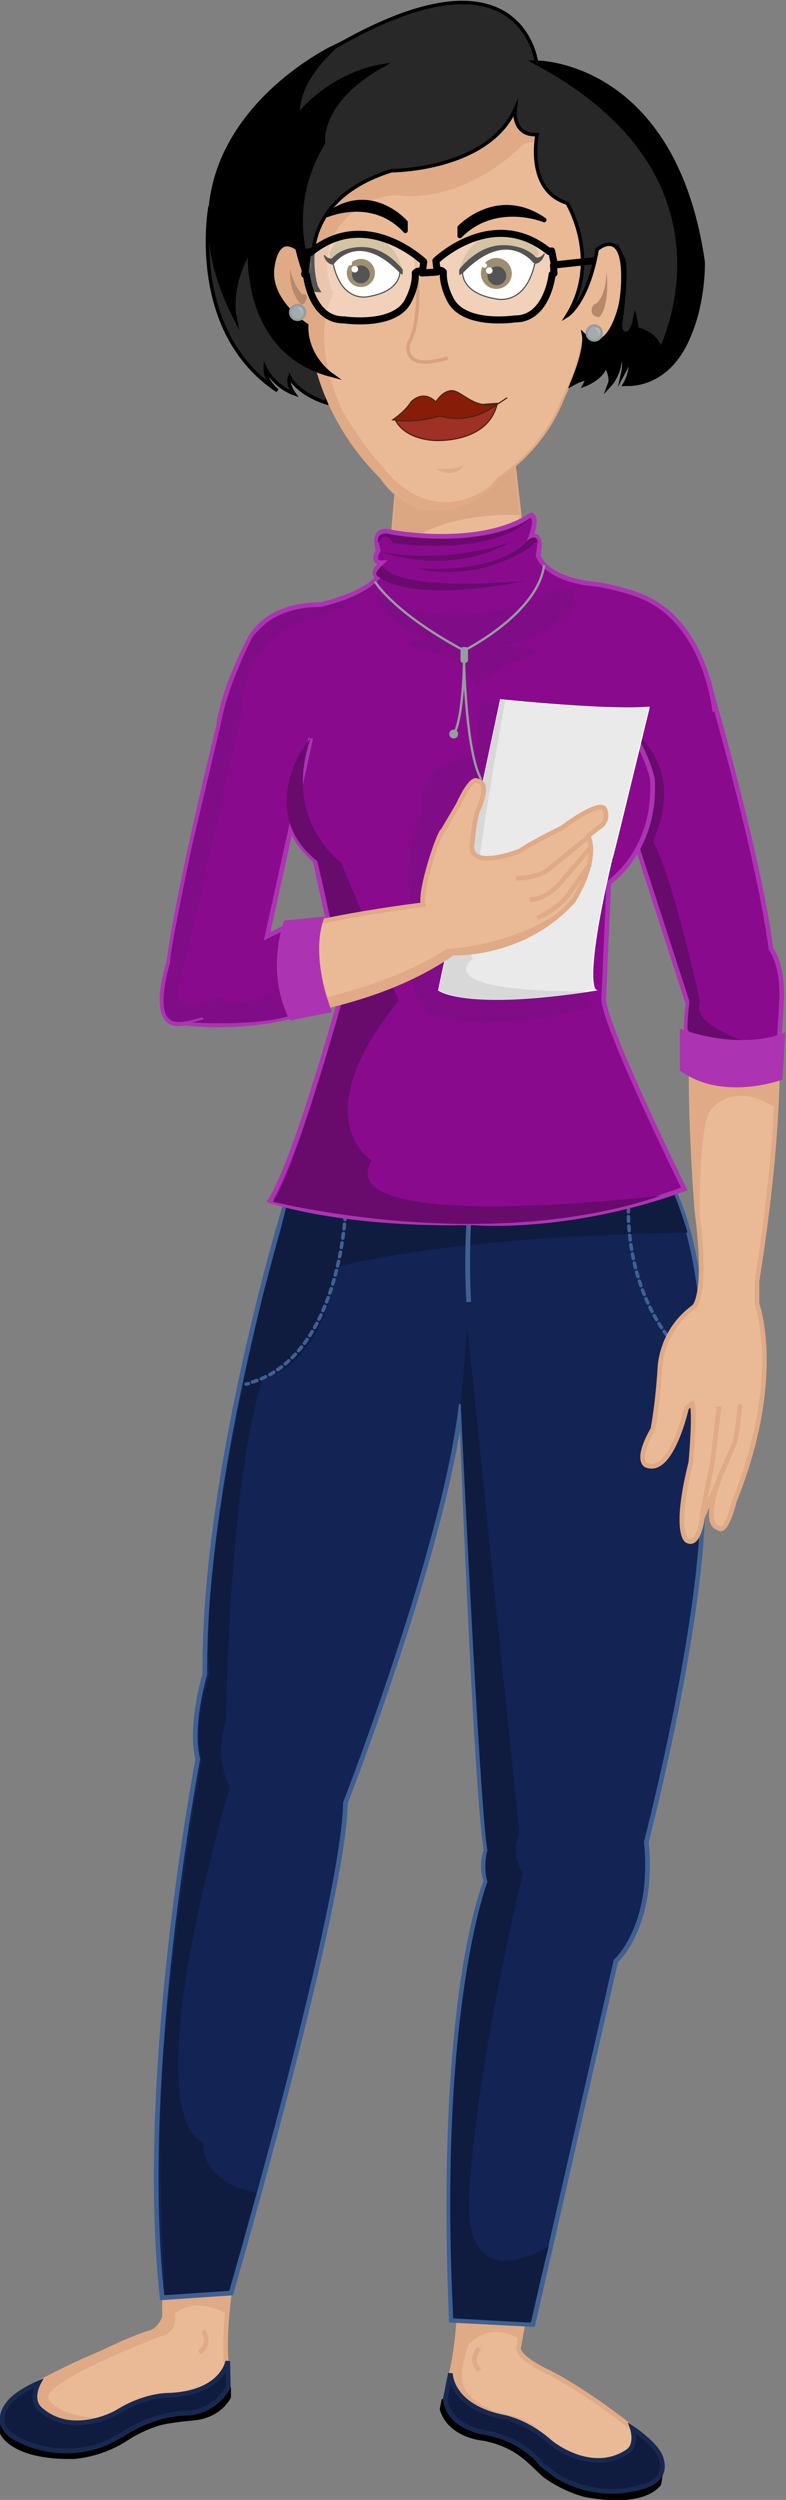 <?xml version="1.0" encoding="utf-8"?>
<!-- Generator: Adobe Illustrator 19.0.0, SVG Export Plug-In . SVG Version: 6.00 Build 0)  -->
<svg version="1.1" id="Capa_1" xmlns="http://www.w3.org/2000/svg" xmlns:xlink="http://www.w3.org/1999/xlink" x="0px" y="0px"
	 viewBox="-261.8 99.5 167.7 533" style="enable-background:new -261.8 99.5 167.7 533;" xml:space="preserve">
<rect x="-261.8" y="99.5" width="167.7" height="533" fill="#808080" stroke="none"/>
<style type="text/css">
	.st0{fill:#EABA96;stroke:#E0AA86;stroke-miterlimit:10;}
	.st1{fill:#E0AA86;}
	.st2{stroke:#000000;stroke-width:0.75;stroke-linecap:square;stroke-linejoin:bevel;stroke-miterlimit:10;}
	.st3{fill:#0F1C3F;stroke:#182951;stroke-miterlimit:10;}
	.st4{fill:#132354;stroke:#3F6093;stroke-miterlimit:10;}
	.st5{fill:#0F1C3F;}
	.st6{fill:none;stroke:#3F6093;stroke-miterlimit:10;}
	.st7{fill:none;stroke:#3F6093;stroke-width:0.75;stroke-linecap:round;stroke-linejoin:round;}
	.st8{fill:none;stroke:#3F6093;stroke-width:0.75;stroke-linecap:round;stroke-linejoin:round;stroke-dasharray:1.004,1.004;}
	
		.st9{fill:none;stroke:#3F6093;stroke-width:0.75;stroke-linecap:round;stroke-linejoin:round;stroke-miterlimit:10;stroke-dasharray:1;}
	.st10{fill:none;stroke:#E0AA86;stroke-miterlimit:10;}
	.st11{fill:#8A0A8E;stroke:#AC34B2;stroke-miterlimit:10;}
	.st12{fill:#680B6D;}
	.st13{fill:#EABA96;stroke:#E0AA86;stroke-width:0.5;stroke-miterlimit:10;}
	.st14{fill:#DBA682;}
	.st15{fill:#810C87;}
	.st16{fill:#EAEAEA;stroke:#FFFFFF;stroke-width:0.25;stroke-miterlimit:10;}
	.st17{fill:#D8D8D8;}
	.st18{fill:#959DA0;stroke:#959DA0;stroke-width:0.5;stroke-miterlimit:10;}
	.st19{fill:none;stroke:#959DA0;stroke-width:0.5;stroke-miterlimit:10;}
	.st20{fill:#282828;stroke:#000000;stroke-width:0.75;stroke-miterlimit:10;}
	.st21{fill:#B7896A;}
	.st22{fill:#DDAC8A;}
	.st23{stroke:#000000;stroke-miterlimit:10;}
	.st24{fill:#C1A578;}
	.st25{stroke:#000000;stroke-width:0.25;stroke-linecap:round;stroke-linejoin:round;stroke-miterlimit:10;}
	.st26{fill:#FFFFFF;stroke:#000000;stroke-width:0.25;stroke-linecap:round;stroke-linejoin:round;stroke-miterlimit:10;}
	.st27{fill:#70582D;}
	.st28{fill:#FFFFFF;}
	.st29{stroke:#000000;stroke-linecap:round;stroke-linejoin:round;stroke-miterlimit:10;}
	.st30{fill:#9E3025;stroke:#4C2311;stroke-width:0.25;stroke-miterlimit:10;}
	.st31{fill:#871D08;stroke:#4C2311;stroke-width:0.25;stroke-miterlimit:10;}
	.st32{fill:none;stroke:#D8A27D;stroke-width:0.75;stroke-miterlimit:10;}
	.st33{fill:#AC34B2;stroke:#AC34B2;stroke-width:0.5;stroke-miterlimit:10;}
	.st34{fill:#A5ABAD;stroke:#959DA0;stroke-width:0.5;stroke-miterlimit:10;}
	.st35{fill:#B1BABC;}
	.st36{opacity:0.33;fill:#FFFFFF;}
	.st37{fill:none;stroke:#000000;stroke-width:1.5;stroke-linecap:round;stroke-linejoin:round;stroke-miterlimit:10;}
</style>
<g id="XMLID_12007_">
	<path id="XMLID_12008_" class="st0" d="M-253.6,607.6c0,0,9.8-5.4,19.2-8.6c0,0,6.7-1.7,7.7-3.9v-11.4l14.8-1.9
		c0,0-2.2,12.1-1.7,20.5l0.3,4.3l-5.4,3.5l-7.2,1.4l-7.3,2.3c0,0-7.1,2.7-7.4,2.8s-9.5,0.8-9.5,0.8l-4.8-2.7c0,0-0.6-2.9-0.6-3.2
		C-255.3,611.4-253.6,607.6-253.6,607.6z"/>
	<path id="XMLID_12009_" class="st0" d="M-218.5,596.4c0,0,2,2.7-0.8,4.7"/>
	<path id="XMLID_12010_" class="st0" d="M-126.9,617.2c0,0-8.7-7.1-17.4-11.7c0,0-6.4-2.8-6.9-5.2l2-11.3l-14.3-4.4
		c0,0,0,12.3-1.9,20.5l-1.1,4.2l4.7,4.4l6.9,2.7l6.8,3.5c0,0,6.5,3.9,6.8,4c0.2,0.1,9.2,2.4,9.2,2.4l5.2-1.8c0,0,1.1-2.8,1.1-3
		C-125.8,621.2-126.9,617.2-126.9,617.2z"/>
	<path id="XMLID_12011_" class="st0" d="M-159.5,600.1c0,0-2.4,2.3,0,4.8"/>
	<path id="XMLID_12012_" class="st1" d="M-226.7,589.8l13.7-0.9l-0.6,3.9c0,0-6-3.9-10.9,0c0,0,0.9,3.9-2.9,4.8
		c0,0-27.8,10.5-23.7,13.8c0,0,1.9,3.2,10,3.6c0,0-6.8,3.3-12-2.2c0,0-3-3.1,0.9-5.9c0,0,15.4-8.6,22.5-10.6
		C-229.9,596.4-226.5,595.4-226.7,589.8z"/>
	<path id="XMLID_12013_" class="st2" d="M-212.8,608.5c-3.2,5.3-8,5.5-8,5.5c-9.8,0.9-14.9,4.7-14.9,4.7l-3.7,1.9
		c-10,3.9-18.1-0.7-18.1-0.7c-2.7-1.2-3.7-2.7-3.9-4.1l0,0v2.5c0,0,2.1,5.3,15.2,5.1c0,0,5.6-0.2,11.1-3.7c0,0,2.7-1.9,6.5-3.2
		c1.9-0.7,5.7-1.1,7.9-1.3c2.6-0.2,5.9-1.3,7.8-4.6V608.5z"/>
	<path id="XMLID_12014_" class="st3" d="M-253.6,607.6c0,0-5,2.1-6.6,4.6c0,0-3.9,4.7,2.7,7.6c0,0,8,4.6,18.1,0.7l3.7-1.9
		c0,0,6.2-4.6,14.3-4.6c0,0,5.4-0.3,8.3-5.5l-0.1-5.6c0,0-1.1,7-13,7.3c0,0-4.9,0-10.6,3.6c0,0-9.7,5.6-16.6-0.8
		C-255.4,610.9-253.6,607.6-253.6,607.6z"/>
	<path id="XMLID_12015_" class="st1" d="M-151.3,598c0,0-5.4-3.6-10.4,1.2c0,0-2.2,5-1.3,8.9c0,0,1.5,4.3,8.8,6c0,0,6.4,1.4,7.8,4.1
		h-4.1l-10-2.1l-4.5-3.4l-0.9-7.1c0,0,1.7-7.4,1.8-11.7c0.1-4.3,0,0,0,0l13.6,0.7L-151.3,598z"/>
	<path id="XMLID_12016_" class="st2" d="M-167.2,611.1c2.4,6.4,9.2,7.2,9.2,7.2c7.7,1.9,11.6,6.7,11.6,6.7l3.3,2.5
		c9.2,5.5,17.9,2.4,17.9,2.4c2.9-0.7,4.1-2,4.5-3.3l0,0l-0.4,2.5c0,0-2.9,4.9-15.9,2.4c0,0-4-0.9-8.3-3.9c-0.7-0.5-2.5-2.3-3.5-3.2
		c-1.7-1.6-4.9-4-9.9-4.9c0,0-7.1-0.5-8.9-6.3L-167.2,611.1z"/>
	<path id="XMLID_12017_" class="st3" d="M-126.9,617.2c0,0,4.5,3,5.8,5.6c0,0,3,5.3-4,7c0,0-8.7,3.1-17.9-2.4l-3.3-2.5
		c0,0-3.6-5.3-12.2-6.8c0,0-7.6-1-8.3-7.1l1.1-5.5c0,0-0.1,7.1,11.5,9.4c0,0,4.9,0.9,9.8,5.3c0,0,8.6,7.2,16.5,2
		C-125.7,620.7-126.9,617.2-126.9,617.2z"/>
	<path id="Pantalon" class="st4" d="M-201,356.6c0,0-17.4,56.6-17.1,99.9c0,0-3.3,10.8-1.5,18.1c0,0-12.9,67.1-7.6,114.8l14.7-1
		c0,0,24.1-82.8,24.4-104.5c0,0,21.4-55.1,24.7-85c0,0,3,80.5,5.3,95.1c0,0-1.3,3.3,0,6.5c0,0-10.4,23.8-7.4,93.7l17.4,0.9
		l17.7-77.5c0,0,8.3-7.3,6.5-25.4c0,0,12.1-46.3,12.1-73.5c0,0,3.9-42.7-6-64.8l-46.3-5.7L-201,356.6z"/>
	<path id="XMLID_12018_" class="st5" d="M-205.6,375.2c0,0,15.2-11.5,90.5-12.9c0,0-2.8-9.5-5.6-14c-2.9-4.5-1.7,0-1.7,0l-77.1,3.1
		C-199.5,351.4-201.2,359.8-205.6,375.2z"/>
	<path id="XMLID_12019_" class="st5" d="M-162.1,382.3l-1.4,16.6c0,0,4.1,87.1,5.7,95.1c0,0-1,3.4,0,6.7c0,0-10.6,27.3-7.3,93.1
		l16.4,0.9l4-16.4c0,0-17.1,11.5-17.1-9c0,0,0.6-24.3,11.6-70.5c0,0-2.8-3.5-0.8-8.4L-162.1,382.3z"/>
	<path id="XMLID_12020_" class="st5" d="M-205.6,375.2c0,0-14.3,59.3-11.4,81.2c0,0-3.8,9.8-1.8,18.3c0,0-7.3,42.1-8.6,71.2
		c-0.8,16.1,0.8,42.9,0.8,42.9l13.7-0.9l5.8-20.9c0,0-11.4-1.5-11.4-10.9c0,0-15.1-1.8,5.7-75.6c0,0-3.5-6.2-0.8-13.9
		c0,0,0.6-51.9,8-73.3c7.4-21.4,0,0,0,0s12.1-1.7,15.8-23.8c3.8-22.1,0,0,0,0l-9-7.4L-205.6,375.2z"/>
	<path id="XMLID_12021_" class="st6" d="M-161.8,360.5c0,0-0.5,7.6,0,16.6"/>
	<g id="XMLID_12027_">
		<g>
			<path class="st7" d="M-188.2,359c0,0,0,0.2,0,0.5"/>
			<path class="st8" d="M-188.3,360.5c-0.6,6.1-3.8,29.1-20.1,33.8"/>
			<path class="st7" d="M-208.8,394.5c-0.2,0-0.3,0.1-0.5,0.1"/>
		</g>
	</g>
	<path id="XMLID_12028_" class="st9" d="M-127.7,356.9c0,0-1.5,23.7,17.4,35.9"/>
	<path id="XMLID_12029_" class="st0" d="M-128.6,259.5c0,0,3.5-11.3,17.4-8.1c0,0,12.8,41.8,12.6,52.1c0,0,2.8,4.8,2.3,10.8
		c0,0,2.3,19.1-4,58.4v4.8c0,0,5.8,15.6-4.8,42c0,0-1.8,7.5-3.5,5.7c0,0-3.4-0.1,0.3-10.4l-3.6,8.1c0,0-0.8,6.7-3.4,5
		c0,0-2.8-1.8,0.9-16.6c0,0,0.9-9.4,0.3-12.5l-1.2,0.8c0,0-3.2,14.5-8.6,12.3c0,0-2.5-0.9,1.4-7.7c0,0,1-5,1.5-13
		c0,0,0.1-7.9,7.2-13c0,0,3.1-2,0.7-20.5c0,0-2.5-30.6-0.4-43.9C-113.7,314-127.4,271.9-128.6,259.5z"/>
	<path id="XMLID_12030_" class="st10" d="M-108.4,399.4l-1.3,11.3c0,0-1.9,9.7-2.4,12.2"/>
	<path id="XMLID_12031_" class="st10" d="M-108.4,414.8l3.4-7.8c0,0,0.7-3.3,1.1-8.1"/>
	<path id="XMLID_12032_" class="st1" d="M-109.3,256.8c0,0-12.6,0.8-14,8.4l8.1,37.2c0,0,1.7,6.4,1.1,10.1l-12.6-40.8l-8.7-15.8
		l13.6-3.8l9.5-0.9L-109.3,256.8z"/>
	<path id="XMLID_12033_" class="st11" d="M-109.9,247.6c0,0,9.9,34,12.6,54.2c0,0,2.9,3.7,2.2,12.3l-0.8,12.5c0,0-10,4.2-19.1-1.4
		c0,0-0.9-5.8,0-11.6l-13.5-41.9l-3.8-15.1"/>
	<path id="XMLID_12034_" class="st12" d="M-130.8,256.8l5.6,23.8l10.5,32.4c0,0-0.7,5.9-0.3,6.2c0,0,5.3,2.7,12.1,2.3
		c6.9-0.4,0,0,0,0s-11.7-3.8-9.5-8.3c0,0-5.8-26.8-10.1-34.3c0,0,4-7.9,1.7-15C-120.7,263.9-124.6,252.2-130.8,256.8z"/>
	<path id="XMLID_12035_" class="st1" d="M-113.9,329.1c0,0,0.1,23.7,1.4,31.6c0,0-0.4-20.8,2.3-24.5c0,0,4.3-6.4,13.6-0.7l0.3-5.6
		C-96.4,329.9-106.1,333.3-113.9,329.1"/>
	<path id="Cuello_3_" class="st13" d="M-177.4,204.8l-1.3,15c0,0-3.6,7.1-11.4,7.7l19.6,18.9l28.3-23.6c0,0-6.4-0.2-7.6-4.9
		l-2.2-19.2L-177.4,204.8z"/>
	<path id="Sombra_cuello_2_" class="st14" d="M-151,209.3c0,0-21.3-1.3-27.7,10.5l1.4-15l25.1-6.1L-151,209.3z"/>
	<g id="XMLID_12036_">
		<path id="XMLID_12037_" class="st11" d="M-132,224.5C-131.7,224.6-131.6,224.6-132,224.5L-132,224.5z"/>
		<path id="XMLID_12038_" class="st11" d="M-109.3,251.2c0,0-1.8-19.7-16.5-24.9c0,0-2.9-1.1-6.4-1.8c0.1,0,0.2,0,0.2,0
			c-0.1,0-0.1,0-0.2,0c-1.3-0.3-2.6-0.5-3.9-0.6l0,0l0,0l0,0l0,0c-10-1.4-10.9-6.1-10.9-6.1c1.2-5-1.5-3.9-1.5-3.9
			c1.6-4.4,0-4.6,0-4.6c-10.7,7.2-29.5,3.7-29.5,3.7c-5-1.5-3.1,3.9-3.1,3.9c-1.6,2.7,0.7,2.6,0.7,2.6c-2.7,2.6-0.7,3-0.7,3
			c-3.1,3.9-12.3,5.9-12.3,5.9l0,0c-4.3,0-11.2,1-14.9,6.9c0,0-5.4,9.7-6.8,18.4c0,0,3.5,5.6,17,5.8c0,0-7.9,14,3.5,23.4l6,27.3
			c0,0-9.9,36.5-15.6,45.3c0,0,15.1,5.3,43.2,4.7c0,0,20.1,1.9,45.2-7.2c0,0-17-34.5-17.2-40.5l1.1-24.8c0,0,10.2-6.8,9.3-22.1
			c0,0-0.6-3.5-3.8-9.2"/>
	</g>
	<path id="XMLID_12039_" class="st15" d="M-174.1,292.2c0,0-2.3-12.3,2.5-19.5c0,0-1.3-7.9,4.9-10.2l6.2-2.4l1.3-11.4l7.5,2.5v31
		l-4,27.4h17.6l2.6,4.5c0,0-22.1,6.9-35.4,1.3C-170.9,315.5-178,306-174.1,292.2z"/>
	<path id="sombra_camisa" class="st12" d="M-196.3,258.2l-1.2,1.5c0,0-8.8,13.8,3.5,23.4l6,27.3c0,0-11.5,41.1-15.6,45.3
		c0,0,45.5,11.5,82.9-1.3c0,0-71.2,8.6-61.8-7.5c0,0-14.7-8.8,5.8-34.1l-12.4-29.5C-189.1,283.3-202.4,275.8-196.3,258.2z"/>
	<path id="XMLID_12040_" class="st16" d="M-155,248.7c0,0-11.2,52.9-12.4,58.1l-0.8,3.8c0,0,5.5,4.4,33.5,0c0,0-3-1.2,3.9-29.9
		c0,0-2.8,12.1,7.5-30.4C-123.3,250.2-128.6,251.3-155,248.7z"/>
	<path id="XMLID_12041_" class="st17" d="M-154,248.8c0,0-9.7,53.1-6.9,55.1c0,0-10.3,7,24.3,7c0,0-23.8,4.1-31.6-0.3l13.2-61.9
		L-154,248.8z"/>
	<path id="Brazo_izq" class="st0" d="M-213.7,254.5c0,0-7.9,28.8-11.1,52.8c0,0-5.2,11.1,2.3,10.2c0,0,35.1,0.8,57.3-14.8
		c0,0,14.9,0.8,25.7-11.1c0,0,5.5-8.4,3.2-13.9l2.3-1.8c0,0,2.3-1.2,1.2-3.9c0,0-0.5-2.3-9.1,4c0,0-6.9,3.4-8.9,4.9
		c0,0-11.7,4.7-10.2-2c0,0,0.3-3.9,1-6.2c0,0,3.1-6.5,0-6.7c0,0-1.1-1.3-4.1,5.2l-3.2,5.4c-0.7,0-5.1,12.9-4.2,15.8
		c0,0-29.4,3.5-36.4,8.4c0,0,7.3-32.2,9.6-41.4C-198.1,259.3-207.9,254.5-213.7,254.5z"/>
	<path id="XMLID_12042_" class="st1" d="M-215,259.5c0,0,7.6,2.2,10.8,6.7c1.5,2.1-3.4,34.6-3.4,34.6l2.9-1.7l7.9-37.7l-17.2-5.5
		L-215,259.5z"/>
	<path id="XMLID_12043_" class="st1" d="M-226.1,311c0,0-0.5,4.6,3,4.9c0,0,33.5,0.5,56.7-14.1c0,0,16.1-0.6,26.9-10.2
		c0,0-7.7,10.7-25.7,11.1c0,0-16.1,13.9-57.3,14.8C-222.4,317.5-227.9,318.4-226.1,311z"/>
	<path id="dedo_izq1" class="st10" d="M-136.1,277.8l-9.1,7.4c0,0-2.8,1.7-6.5,1.5"/>
	<path id="dedo_izq2" class="st10" d="M-135.6,280l-6.1,7.1c0,0-3,4.2-7.1,4.2"/>
	<path id="dedo_izq3" class="st10" d="M-135.9,283.7l-4.6,6.5c0,0-2.1,3.1-6.7,5"/>
	<path id="XMLID_12044_" class="st11" d="M-214.6,252c0,0-8.9,35.6-11.2,52.7c0,0-4.9,14.8,3.4,12.9s0,0,0,0s11.1,1.6,22.7-1.4
		c0,0-4.3-11.9,0-19.6l-5.1,2.5l9.3-42.2"/>
	<circle id="XMLID_12045_" class="st18" cx="-165" cy="256" r="0.7"/>
	<path id="XMLID_12046_" class="st15" d="M-181.5,226c0,0,14.1,10.9,37.3-0.6c0,0,7.6-2.7,4.1,4.3c0,0-7.4,7.4-15.2,7.5
		c0,0,15.5,0.3,3,3.6c0,0-7.5,3.2-7.7,5.6c0,0-3.1-7.1-8-7.3c0,0-14-2.9-2.6-3.4C-170.6,235.6-182,231.4-181.5,226z"/>
	<path id="XMLID_12047_" class="st15" d="M-180.8,222.6c0,0-0.8,2.9-12.4,6.6c0,0-8.4-1.2-14.6,5.9c0,0-5.2,9.7-6.9,18.8l-6.1,25.8
		c0,0-4.9,23-4.7,25c0,0-3.3,10.5,0.2,12.3c0,0,1,1.2,6.6-0.6l0.4,0.4l-2.5,0.7c0,0,13.1,0.9,20.8-1.4c0,0-1.7-3.1-1.8-5.8
		c0,0-9.4,5.5-12.7,1.7c0,0-12.7,5.7-8.5-4.3l12.7-55.6c0,0-0.7-17.1,16.2-21C-194.2,231-183.1,227.7-180.8,222.6"/>
	<path id="XMLID_12048_" class="st19" d="M-181.8,223.5c0,0,3.9,6.6,19,14.7c0,0,15.7-7.8,17.1-18.2"/>
	<path id="XMLID_12049_" class="st18" d="M-162.5,240.6h-0.5c-0.1,0-0.3-0.1-0.3-0.3V238c0-0.1,0.1-0.3,0.3-0.3h0.5
		c0.1,0,0.3,0.1,0.3,0.3v2.3C-162.3,240.5-162.4,240.6-162.5,240.6z"/>
	<path id="XMLID_12050_" class="st19" d="M-162.8,240.6c0,0,0.4,19.5,3.7,25.1"/>
	<path id="XMLID_12051_" class="st19" d="M-162.8,240.6c0,0-0.1,11.9-2.2,15.5"/>
	<path id="XMLID_12052_" class="st20" d="M-184.5,108.4l-32.5,35.3c0,0-4.8,26.4,14.4,39.1c0,0-2.7-2.1-2.6-4.8c0,0,1.8,3.8,6.1,5.4
		c0,0-1.5-2.1-0.9-3.5c0,0,1.6,3.5,7.9,5.5L-184.5,108.4z"/>
	<path id="Cara_6_" class="st13" d="M-195.9,160.9c0,0,0.8,10.6,3.3,21.9c0,0,3.2,9.8,12.1,18.5c0,0,4.2,6.9,11.3,6.8
		c0,0,7.5,1.2,13.9-6.8c0,0,12.9-7.8,15.4-23.4l3-21.7l-2.5-18.8l-7.8-14.9l-1.5-6.2l-14.9,4.2l-24.6,9.8l-8.5,9.4L-195.9,160.9z"/>
	<path id="Sombra_cara_10_" class="st1" d="M-150.6,130.7c0,0-10.8,11.4-25.3,10.6c0,0-7.7-1.7-14.2,7.4c0,0-4,6.5-0.5,13.4
		c0,0-5.7,8.3,1.9,25.1c0,0,5.2,8.6,8.4,11.6c0,0,9.4,14.2,23.5,4.2c0,0-12.3,12.9-23.5-1.8c0,0-10.2-8.3-14.1-23
		c0,0-3.5-8.7-3.7-11l-6.8-5.6l1.4-9.4c0,0,3.3-2.2,3.7-2.4c0.4-0.2,1.7,2.6,1.7,2.6s1.5,2.5,1.6,1.7c0.1-0.8,4.6-15.3,4.8-15.8
		c0.1-0.5,13.1-7.7,13.1-7.7l9.1-2.7l10.5-4.7l8-3.2l6.5,9.9C-144.6,129.9-148.9,129-150.6,130.7z"/>
	<path id="sombra_oreja_izq_5_" class="st21" d="M-199.9,156.6c0,0,0.3,3,2.5,5.6c0,0,1.8-0.2,0.7,1.7c0,0-0.7,1.7-2.1-1.3
		C-198.8,162.5-200.1,160.9-199.9,156.6z"/>
	<path id="barbilla_6_" class="st22" d="M-168.9,199.4c0,0,3.6,2.6,6.1-0.7C-162.8,198.7-164.9,199.8-168.9,199.4z"/>
	<path id="oreja_der_6_" class="st13" d="M-142,185.4c-0.7,0.6,4-7,4.7-14.7c0,0,2.5,4.2,5.3,0c0,0,6.1-9.1,4.2-16.2
		c0,0-3.2-9-6-4.4l-3.2,6"/>
	<path id="Sobra_oreja_der_6_" class="st21" d="M-132.4,157.3c0,0,0.9,7-1.5,9.8c0,0-2.1,0.1-1.6-2c0,0,0.4-0.9,0.8-0.8
		C-134.7,164.3-132.5,163-132.4,157.3z"/>
	<path id="cabello_11_" class="st20" d="M-198.3,124.5c0,0,7.9-9.1,17.3-10.6c0,0-11.9,6.2-11.9,16.1c0,0-10,12.6-1.2,31.4
		c0,0-6.9-18.3,15.8-25.5c0,0,20.5,0,26.4-13.1c0,0-0.7,5.7,4.7,5.4c0,0-2.5,11.9,6.4,14.6c0,0,7.4,12.1,0,24c0,0,4.4-2.7,6.4-14.1
		c0,0,5.7-5.1,5.5,6.4c0,0,0.1,12.8-6.5,13.6c0,0-0.2,2.8-2.7,5.7c0,0,2.5,0.5,1.2,3c0,0,3.7-1.2,4.2-4.2c0,0,1.5,2.2,1,4.2
		c0,0,3-2.7,1.7-8.4c0,0,1.7,1.2,1.2,5.7c0,0,2.5-4,2.5-8.9c-1.6,6.3-0.1,7.2-2.1,11.6c0,0,15.7,2,16.4-25.9c0,0-4.2-40.5-35.3-42.5
		c0,0-3-26.9-43.5-3.2C-190.7,109.7-198.3,115.6-198.3,124.5z"/>
	<path id="mechon_izq_6_" class="st23" d="M-190.7,109.7c0,0-40,19-21.2,56.8c0,0-1.2-6.4,3.5-14.1c0,0-1.9,21.8,17,26.9
		c0,0-5.3-3.8-5.1-10.4c0,0-7.8-4.9-7.3-11.8c0,0,0.5-8.2,5.5-4.7c0,0,2,8.9,4.2,8.9c0,0-8.8-14.8,1.2-31.4c0,0-1.4-8.3,11.9-16.1
		c0,0-10,1.6-17.3,10.6C-198.3,124.5-199.7,118.1-190.7,109.7z"/>
	<path id="sombra_cabello_der_6_" class="st23" d="M-147.2,112.9c0,0,29.2,0,35.3,42.5c0,0,0.6,24.7-16.4,25.9c0,0,2.4-4.1,2.1-11.6
		c0,0,4.6,0.7,5.3,4.8C-120.9,174.5-101.5,137.5-147.2,112.9z"/>
	<path id="sombra_cabello_der_2_6_" class="st23" d="M-137.1,171.2c0,0,0.5,2.7-2.5,10c0,0,4.1-2.3,2.8,0.1c0,0,3.6-1.4,4.2-4.2
		c0,0,1.9,1.8,1,4.2c0,0,3-3.3,1.7-8.4c0,0,2.2,1.2,1.2,5.7c0,0,3.5-6.5,2.4-10.8c0,0-0.4,2-1.3,2.7c-0.9,0.6-2.3-0.1-1.9-2.2
		c0,0,1.6-11.5,0.5-13.7c0,0,0.8,4.2,0,8.5C-130.1,168.9-133.1,175-137.1,171.2z"/>
	<g id="ojo_der_11_">
		<path id="parpado_der_6_" class="st24" d="M-163.7,157c0,0,1.2-6.4,7.6-8c0,0,7.3-1.8,9.2,4.5l-0.4,1.5c0,0-2.7-3.2-7.4-3
			C-154.7,151.9-161.8,153.2-163.7,157z"/>
		<path id="pestaña_der_6_" class="st25" d="M-163.1,157.6l-0.6,0.4v-1c0,0,3.7-5,9-5.1c0,0,4.6-0.3,7.2,2.6c0,0,0.9,0.3,1.8-0.8
			c0,0-0.6,2-2.1,1.9L-163.1,157.6z"/>
		<path id="XMLID_12054_" class="st26" d="M-163.1,157.6c0,0-0.3,4.4,7,5.6c0,0,6.3,1.8,8.4-7.5
			C-147.7,155.7-153.4,147.6-163.1,157.6z"/>
		<circle id="XMLID_12055_" class="st27" cx="-155.9" cy="157.8" r="3.3"/>
		<circle id="XMLID_12056_" cx="-155.8" cy="158.3" r="2"/>
		<circle id="XMLID_12057_" class="st28" cx="-157.4" cy="157.2" r="0.7"/>
		<circle id="XMLID_12058_" class="st28" cx="-158.4" cy="156.1" r="0.5"/>
		<path id="ceja_der_6_" class="st29" d="M-163.7,149.8V148c0,0,8-8.5,18-1.6C-145.6,146.4-156.1,142.1-163.7,149.8z"/>
	</g>
	<g id="Ojo_izq_6_">
		<path id="parpado_izq_6_" class="st24" d="M-176,156.9c0,0-1.1-5.9-7-7.4c0,0-6.8-1.7-8.5,4.1l0.4,1.4c0,0,2.5-3,6.8-2.8
			C-184.3,152.2-177.7,153.4-176,156.9z"/>
		<path id="pestaña_izq_6_" class="st25" d="M-176.5,157.5l0.5,0.4v-0.9c0,0-3.4-4.6-8.3-4.7c0,0-4.3-0.3-6.6,2.4
			c0,0-0.8,0.3-1.7-0.7c0,0,0.5,1.8,1.9,1.8L-176.5,157.5z"/>
		<path id="cuenca_izq_6_" class="st26" d="M-176.5,157.5c0,0,0.3,4-6.5,5.2c0,0-5.8,1.7-7.7-6.9
			C-190.7,155.7-185.5,148.3-176.5,157.5z"/>
		<circle id="iris_izq_6_" class="st27" cx="-184.8" cy="157.7" r="3"/>
		<circle id="pupila_izq_6_" cx="-184.8" cy="158" r="1.9"/>
		<circle id="brillo_1_izq_6_" class="st28" cx="-186.1" cy="156.9" r="0.7"/>
		<circle id="brillo_2_izq_6_" class="st28" cx="-187.1" cy="155.7" r="0.4"/>
		<path id="ceja_izq_6_" class="st29" d="M-175.3,148.7v-1.8c0,0-7.4-8.5-16.7-1.6C-191.9,145.3-182.3,141.1-175.3,148.7z"/>
	</g>
	<g id="Boca_2_">
		<path id="XMLID_12059_" class="st30" d="M-177.4,189.1c0,0,1.5,3.8,8.1,4.3c0,0,11.6,0.9,13.6-7.9l-12.4,0.9L-177.4,189.1z"/>
		<path id="XMLID_12060_" class="st31" d="M-178,189c0,0,2.6-1.7,3.9-3.8c0,0,2.5-2.8,5.3,0c0,0,1.4-2.4,3.4-2.4
			c2.2,0,4.7,4.1,9.7,2.8c0,0-4.9,4.6-12.2,2.6C-167.9,188.1-173,189.9-178,189z"/>
		<path id="XMLID_12061_" class="st31" d="M-157.1,186.6c0,0,1.9-1.2,3.5-2.3"/>
	</g>
	<path id="Nariz_6_" class="st32" d="M-173.1,154.5c0,0,1.6,13.4-1.5,18.1c0,0-1.9,6.4,8.3,3.2"/>
	<path id="sombra_seno_izq" class="st12" d="M-189.1,283.3c0,0-12.5-8.8-6.4-26.5l-2.1,2.9c0,0-8.8,13.8,3.5,23.4l0.8,3.5h5.6
		L-189.1,283.3z"/>
	<path id="XMLID_12053_" class="st12" d="M-181.1,217c0,0,12.5,3.2,27.9-1.8C-153.2,215.3-164.6,222.5-181.1,217"/>
	<path id="XMLID_12062_" class="st12" d="M-180.8,222.6c0,0,6,5.7,31.5,0.7c0,0-26.9,2.8-31-3.2C-180.2,220.1-182.7,222-180.8,222.6
		z"/>
	<path id="XMLID_12063_" class="st12" d="M-149,214.5c0,0-4.8,7.2-23.9,6.2c0,0,11.9,3.5,24.2-4.5c0,0,1.5-2,1.7-0.7
		C-147,215.5-146.9,213.2-149,214.5"/>
	<path id="XMLID_12064_" class="st12" d="M-181.1,215.3c0,0-0.7-2.6,2.4-1.9c0,0,20.4,3.8,30.2-3.6c0,0-5.7,8.3-29.5,5.5
		C-178,215.3-179.4,212.1-181.1,215.3z"/>
	<path id="XMLID_12065_" class="st33" d="M-116.5,319.2c0,0,12,4.6,22,0.8l-0.6,9.5c0,0-12.5,4.6-21.4-1.9V319.2z"/>
	<path id="puño_mang_izq" class="st33" d="M-201,296c0,0-4,10.7,1.2,20.8l8.5-1.7c0,0-4.7-11.4-1.6-19.9L-201,296z"/>
	<g id="XMLID_12066_">
		<circle id="XMLID_12067_" class="st34" cx="-198.3" cy="166.1" r="1.6"/>
		<path id="XMLID_12068_" class="st35" d="M-198.4,165.1c0,0,1.1,0.3,0.9,1.7c0,0,0.6-0.9,0.1-1.6
			C-197.4,165.3-197.7,164.8-198.4,165.1z"/>
	</g>
	<g id="XMLID_12069_">
		<circle id="XMLID_12070_" class="st34" cx="-135" cy="170.5" r="1.6"/>
		<path id="XMLID_12071_" class="st35" d="M-135,169.5c0,0,1.1,0.3,0.9,1.7c0,0,0.6-0.9,0.1-1.6C-134,169.6-134.3,169.2-135,169.5z"
			/>
	</g>
	<path id="XMLID_12072_" class="st36" d="M-135.5,155.1L-135.5,155.1l-8.2,0.9l-0.6-3l-0.6,0.1c-12-9.7-24.1,2-24.1,2l0.3,2.4
		l-3.2,0.2l0.3-2.4c0,0-12.2-11.7-24.1-2l-0.6-0.1l-0.7,4.8l0.4,0.2c0,0,1,9.6,8,9.5c0,0,10.6,1.6,13.6-3.9c0,0,1.8-3.1,1.6-6.1
		c0,0,0.8-0.9,1.4,0l3.2-0.2c0.6-0.9,1.4,0,1.4,0c-0.2,3,1.6,6.1,1.6,6.1c3.1,5.5,13.6,3.9,13.6,3.9c7,0.1,8-9.5,8-9.5l0.4-0.2
		l-0.1-1.8L-135.5,155.1z"/>
	<path id="XMLID_12073_" class="st37" d="M-135.3,155.1L-135.3,155.1l-8.2,0.9l-0.6-3l-0.6,0.1c-12-9.7-24.1,2-24.1,2l0.3,2.4
		l-3.2,0.2l0.3-2.4c0,0-12.2-11.7-24.1-2l-0.6-0.1l-0.7,4.8l0.4,0.2c0,0,1,9.6,8,9.5c0,0,10.6,1.6,13.6-3.9c0,0,1.8-3.1,1.6-6.1
		c0,0,0.8-0.9,1.4,0l3.2-0.2c0.6-0.9,1.4,0,1.4,0c-0.2,3,1.6,6.1,1.6,6.1c3.1,5.5,13.6,3.9,13.6,3.9c7,0.1,8-9.5,8-9.5l0.4-0.2
		l-0.1-1.8L-135.3,155.1z"/>
</g>
</svg>
